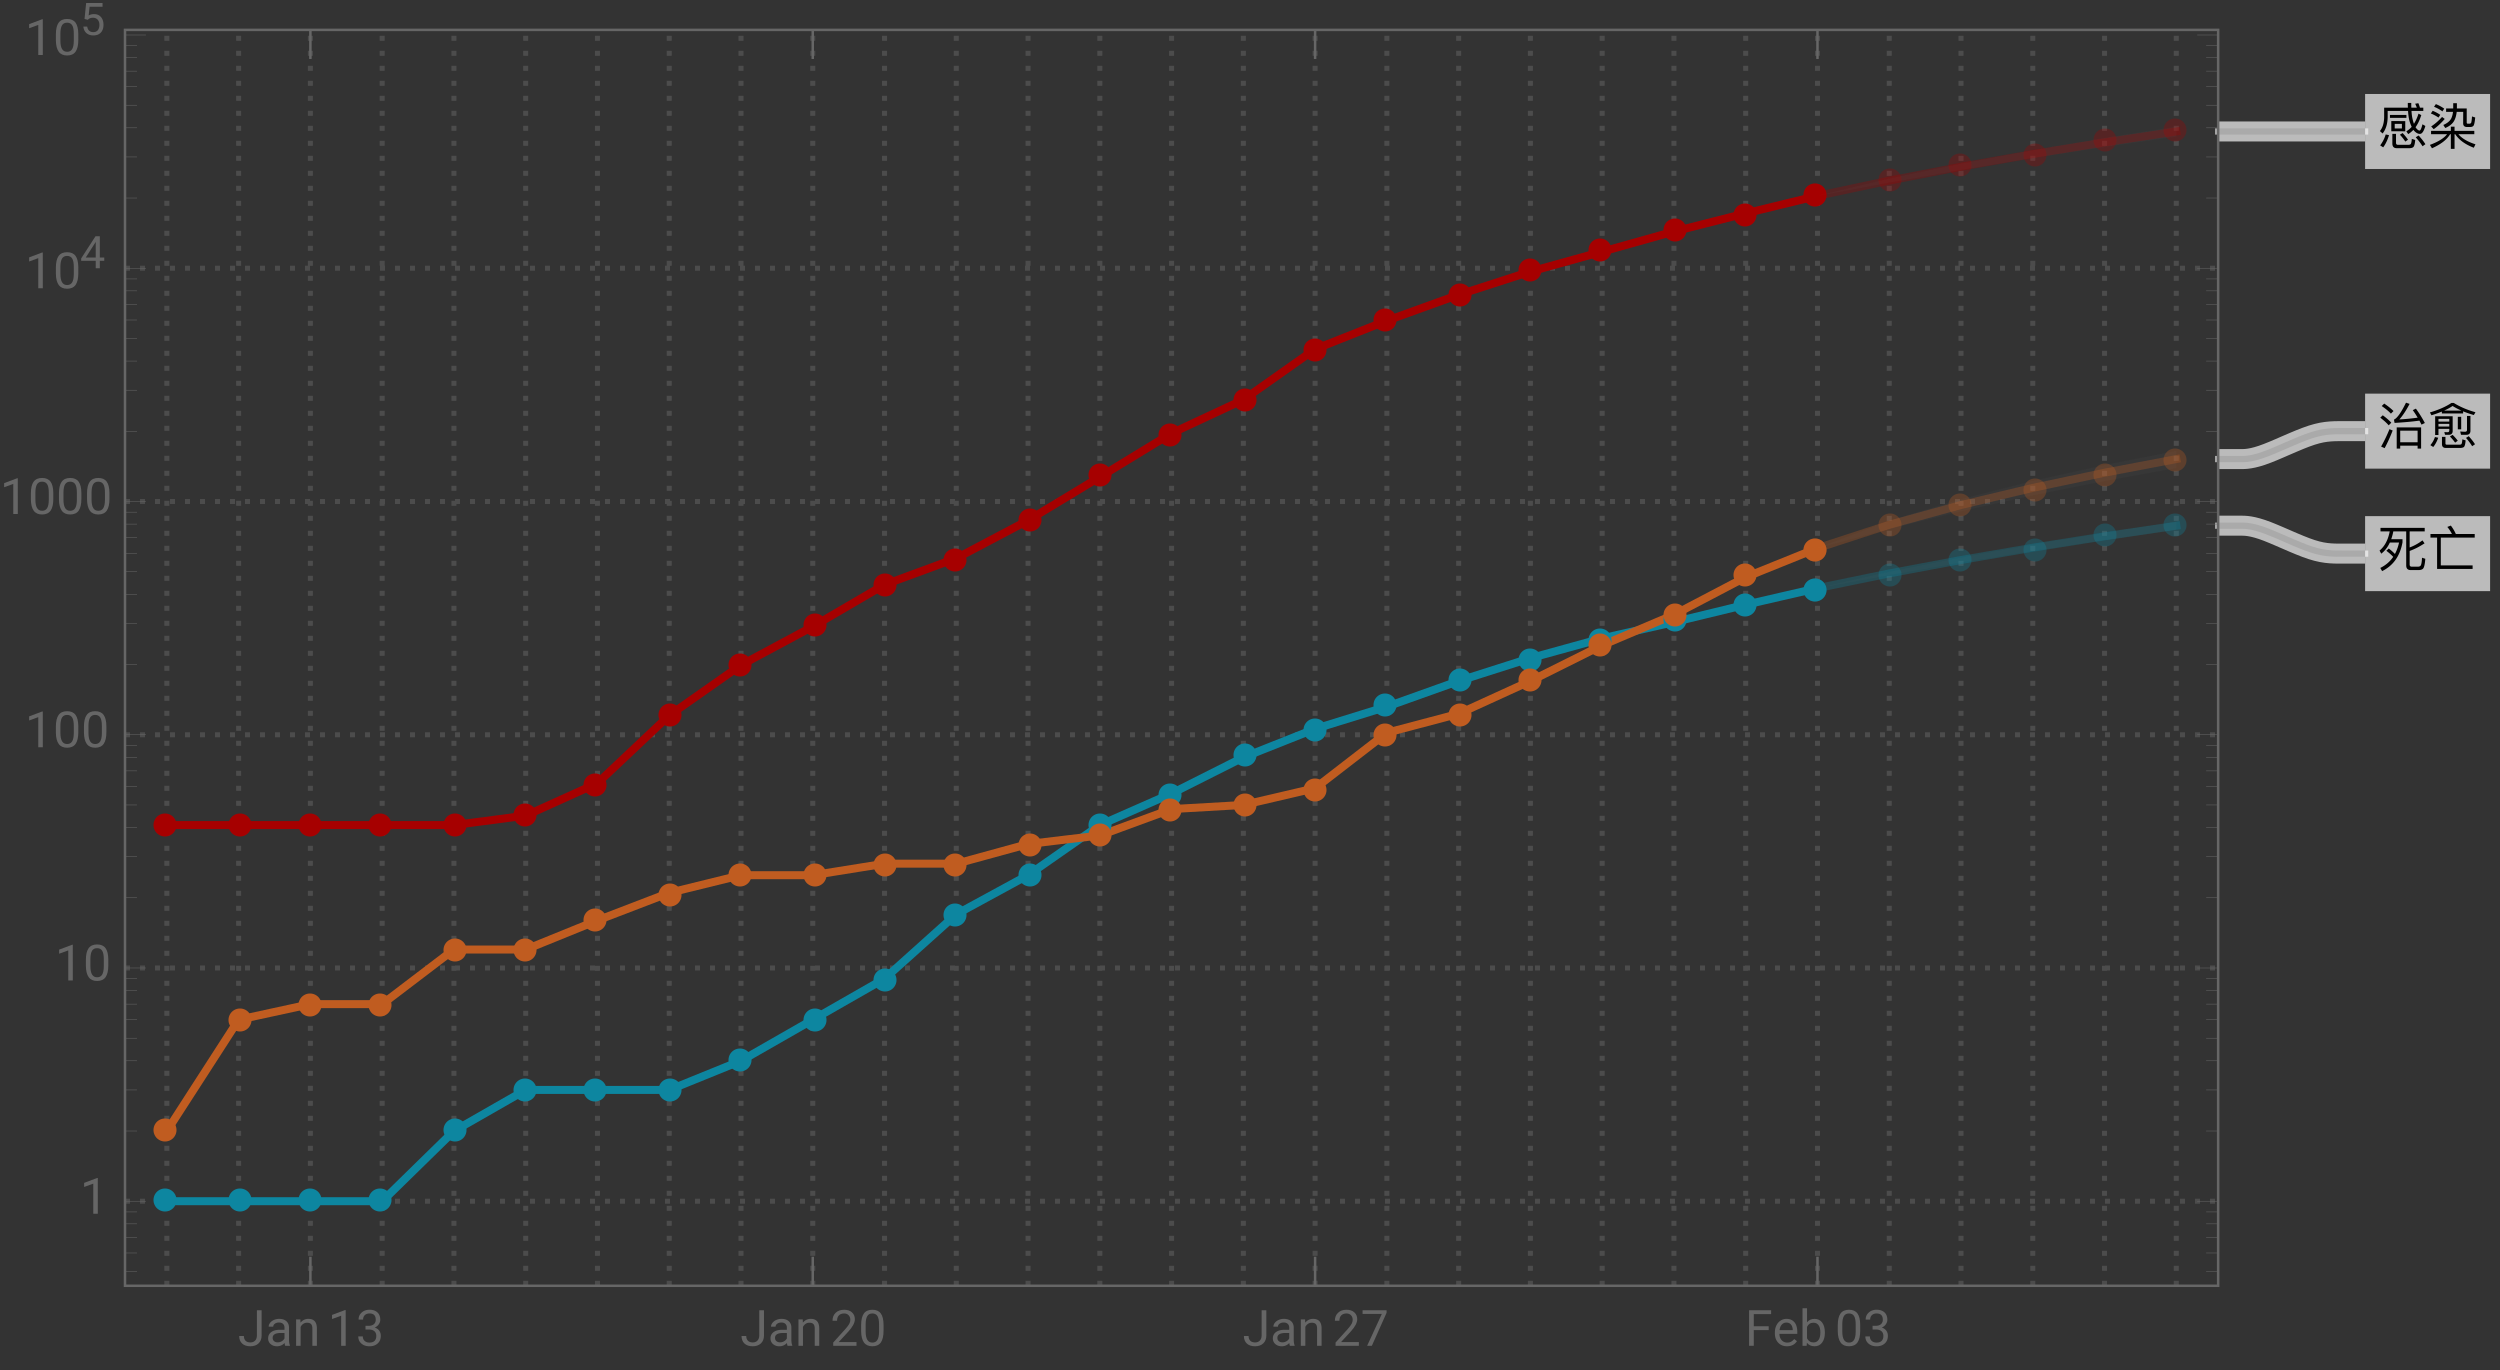 <svg xmlns="http://www.w3.org/2000/svg" xmlns:xlink="http://www.w3.org/1999/xlink" width="500pt" height="274pt" viewBox="0 0 500 274"><rect x="0" y="0" width="500" height="274" fill="#333333" stroke="none"/><defs><symbol overflow="visible" id="a"><path d="M2.469-5.809v.59h3.293v-.59zm.27 1.23v2.04H5.53v-2.04zm2.12 1.477H3.422v-.918h1.437zM9.141-7.27h-.672a7.745 7.745 0 00-.32-.89l-.637.11c.117.241.226.5.328.78H6.75c-.02-.3-.02-.609-.02-.94h-.69c0 .32 0 .64.019.94h-4.75v1.97C1.28-4.14 1-3.239.46-2.59l.54.488c.64-.808.98-1.878 1.012-3.199v-1.308H6.09c.05.828.148 1.52.308 2.078.122.41.262.781.422 1.101-.32.36-.68.66-1.07.89l.371.56c.36-.22.707-.5 1.04-.848.038.058.1.129.16.2.37.398.75.608 1.148.608.422 0 .781-.53 1.082-1.582l-.582-.34c-.2.833-.39 1.25-.57 1.25-.22 0-.458-.18-.72-.527l-.09-.14c.462-.641.84-1.442 1.15-2.422l-.56-.29a8.622 8.622 0 01-.91 2.032 5.96 5.96 0 01-.25-.84c-.12-.45-.199-1.031-.238-1.73h2.36zM1.62-1.91A6.86 6.86 0 01.511.28l.61.39c.5-.69.879-1.5 1.16-2.44zM6.31.84c.37 0 .64-.07.82-.211.2-.18.332-.649.39-1.43l-.68-.23c-.038.582-.12.922-.218 1.043-.09.097-.242.148-.441.148H4.05c-.25 0-.37-.14-.37-.422V-2.02h-.73v1.91c0 .63.288.95.878.95zM8.2-1.7l-.578.36A13.69 13.69 0 018.988.45l.57-.41C9.25-.46 8.802-1.04 8.2-1.7zM5-2.19l-.54.332c.462.5.821.96 1.08 1.379l.538-.38C5.828-1.237 5.468-1.69 5-2.19zm0 0"/></symbol><symbol overflow="visible" id="b"><path d="M3.89-1.96C3.29-1.16 2.14-.45.46.18l.411.68c1.79-.801 3-1.739 3.629-2.82h.148V.98h.743v-2.94h.14C6.25-.84 7.481.07 9.238.75L9.57.059c-1.55-.489-2.69-1.16-3.422-2.02H9.34v-.66H5.39v-.848h-.742v.848H.691v.66zm1.231-6.2v1.058H3.7v.672h1.38c-.06.54-.188 1.008-.388 1.39-.3.509-.812.919-1.55 1.231l.39.61c.797-.332 1.38-.79 1.739-1.371.28-.48.468-1.102.55-1.86h1.301L7.11-4.14c0 .492.262.742.801.742h.59c.36 0 .602-.114.719-.32.12-.223.222-.743.3-1.583l-.64-.21c-.05.722-.11 1.14-.168 1.261a.381.381 0 01-.32.191h-.34c-.16 0-.23-.082-.23-.23v-2.813H5.858V-8.16zm-3.473.18l-.359.539a7.48 7.48 0 011.672.921l.36-.55a7.87 7.87 0 00-1.673-.91zm-.636 1.34l-.364.538a7.235 7.235 0 011.524.82l.36-.546a7.631 7.631 0 00-1.52-.813zM2.89-5.41c-.64.719-1.36 1.36-2.171 1.898l.5.551c.761-.539 1.5-1.23 2.203-2.05zm0 0"/></symbol><symbol overflow="visible" id="c"><path d="M2.23-3.52l-.48.45c.55.422 1.012.82 1.371 1.218C2.481-.91 1.621-.172.54.36L.9 1C3.13-.102 4.49-2.02 4.981-4.762v-.617H2.72c.172-.48.312-1.012.422-1.57H5.72V-.16c0 .629.293.95.89.95H8.2c.41 0 .711-.099.903-.302.207-.238.359-.886.437-1.957l-.66-.21c-.04.87-.129 1.39-.27 1.57-.109.14-.289.218-.53.218H6.83c-.278 0-.419-.14-.419-.418v-2.73c.95-.34 1.942-.84 2.98-1.52l-.421-.59A10.19 10.19 0 016.41-3.73v-3.22h3.012v-.698H.578v.699h1.844C2.102-5.25 1.43-3.97.39-3.11l.34.62c.71-.542 1.28-1.28 1.718-2.222h1.84c-.18.84-.46 1.602-.82 2.281-.348-.36-.758-.73-1.239-1.09zm0 0"/></symbol><symbol overflow="visible" id="d"><path d="M.57-6.422v.723h1.328V.559H9v-.707H2.64V-5.7h6.782v-.723H5.648a8.407 8.407 0 00-1-1.687l-.707.27c.368.44.68.917.93 1.417zm0 0"/></symbol><symbol overflow="visible" id="e"><path d="M1.32-8.012l-.5.492c.782.54 1.4 1.04 1.84 1.52l.52-.52c-.5-.5-1.121-.992-1.86-1.492zm-.289 2.34l-.5.48C1.25-4.647 1.81-4.14 2.22-3.66l.52-.531c-.458-.489-1.028-.98-1.708-1.48zm1.34 2.781A29.022 29.022 0 01.7.59l.71.31a30.79 30.79 0 001.602-3.53zM8.7-3.25H3.82V.988h.7V.41H8v.578h.7zM4.52-.27v-2.32H8v2.32zM7.66-7l-.629.3c.34.462.66.962.98 1.5-1.152.169-2.37.29-3.66.36.688-.781 1.368-1.808 2.047-3.11l-.718-.24C4.719-6.23 3.922-5.1 3.27-4.8l.12.653c1.82-.102 3.481-.25 4.97-.454.14.25.28.524.421.801l.668-.328A23.587 23.587 0 007.66-7zm0 0"/></symbol><symbol overflow="visible" id="f"><path d="M2.172-3.95H4.34v.528H2.172zm2.168-.46H2.172v-.54H4.34zM2.172-2.96H4.34v.288c0 .262-.121.39-.34.39l-.66-.027.148.547h.703c.54 0 .82-.258.82-.758v-2.949h-3.5v3.739h.66zm-.703 1.64C1.269-.72.969-.18.55.3l.578.372c.422-.524.75-1.14.992-1.852zM6.53.86c.328 0 .57-.07.73-.188.169-.16.29-.602.348-1.32L6.95-.86c-.039.52-.097.84-.187.949-.082.082-.203.12-.364.12H3.852C3.66.21 3.57.122 3.57-.05v-1.31h-.699V.09c0 .512.258.77.777.77zm1.207-2.622c.551 0 .832-.277.832-.816V-5.54H7.88v2.789c0 .238-.129.371-.379.371-.309 0-.64-.02-.98-.05l.16.667zM5-1.762l-.531.332c.43.442.77.852 1.031 1.23l.531-.378C5.79-.922 5.45-1.308 5-1.762zm3.23.274l-.55.34c.52.609.93 1.16 1.23 1.66l.57-.39c-.289-.462-.71-1-1.25-1.61zM6.04-5.371v2.512h.679v-2.512zm-3.188-1.04v.38h4.25v-.43c.66.27 1.367.52 2.148.742l.32-.562c-1.64-.457-3.082-1.078-4.34-1.86h-.46C3.629-7.379 2.19-6.75.46-6.238l.31.566c.75-.226 1.44-.476 2.082-.738zm3.91-.198H3.309A11.7 11.7 0 005-7.531c.52.332 1.11.64 1.762.922zm0 0"/></symbol><symbol overflow="visible" id="g"><path d="M3.805-7.11h.941v5.036c0 .68-.203 1.21-.613 1.597-.406.383-.953.575-1.633.575-.707 0-1.258-.18-1.648-.543-.395-.36-.594-.867-.594-1.516h.937c0 .406.114.723.336.95.223.23.547.343.969.343.387 0 .7-.121.941-.367.239-.246.36-.586.364-1.028zm0 0"/></symbol><symbol overflow="visible" id="h"><path d="M3.945 0c-.05-.105-.093-.29-.125-.555-.422.434-.922.653-1.507.653-.52 0-.946-.149-1.282-.442a1.438 1.438 0 01-.5-1.12c0-.552.211-.977.63-1.282.417-.305 1.007-.457 1.765-.457h.879v-.414c0-.317-.094-.567-.285-.754-.188-.188-.465-.281-.833-.281-.324 0-.593.082-.812.242-.219.164-.328.36-.328.59H.64c0-.262.093-.516.28-.762.188-.246.442-.441.763-.582.32-.145.671-.219 1.054-.219.61 0 1.086.153 1.434.457.344.305.523.727.535 1.258v2.434c0 .484.063.87.184 1.156V0zm-1.5-.688c.285 0 .555-.074.805-.218a1.35 1.35 0 00.555-.574v-1.083h-.711c-1.106 0-1.656.325-1.656.97 0 .284.093.507.28.663.188.16.43.243.727.243zm0 0"/></symbol><symbol overflow="visible" id="i"><path d="M1.54-5.281l.026.664a1.93 1.93 0 011.582-.766c1.118 0 1.68.633 1.692 1.89V0h-.902v-3.496c-.004-.379-.094-.664-.262-.844-.172-.183-.438-.273-.801-.273-.293 0-.55.078-.77.234a1.59 1.59 0 00-.52.613V0h-.9v-5.281zm0 0"/></symbol><symbol overflow="visible" id="j"><path d="M3.559 0h-.907v-6.02l-1.824.668v-.82l2.59-.973h.14zm0 0"/></symbol><symbol overflow="visible" id="k"><path d="M1.906-3.992h.676c.426-.008.762-.121 1.008-.34.242-.219.363-.512.363-.883 0-.832-.414-1.25-1.242-1.25-.39 0-.703.113-.938.336-.23.223-.347.516-.347.887H.523c0-.563.204-1.031.618-1.406.41-.372.933-.559 1.57-.559.672 0 1.195.176 1.578.531.379.356.57.848.57 1.48 0 .31-.101.61-.3.9a1.81 1.81 0 01-.817.648c.39.125.692.328.903.617.214.285.32.636.32 1.047 0 .64-.207 1.144-.625 1.52-.418.374-.957.562-1.625.562s-1.211-.18-1.63-.543c-.417-.36-.624-.836-.624-1.43h.906c0 .375.121.672.367.898.243.227.57.336.98.336.438 0 .77-.113 1-.34.231-.23.349-.554.349-.98 0-.414-.125-.734-.383-.953-.254-.223-.618-.336-1.098-.344h-.676zm0 0"/></symbol><symbol overflow="visible" id="l"><path d="M5.25 0H.59v-.648l2.46-2.735c.364-.414.618-.75.755-1.008.14-.257.21-.527.21-.804 0-.371-.113-.676-.34-.914-.222-.239-.523-.356-.898-.356-.449 0-.797.13-1.047.383-.25.254-.37.613-.37 1.066H.452c0-.652.211-1.183.633-1.586.422-.402.984-.605 1.691-.605.66 0 1.184.172 1.567.52.386.347.578.808.578 1.382 0 .703-.445 1.535-1.336 2.5L1.68-.738h3.57zm0 0"/></symbol><symbol overflow="visible" id="m"><path d="M5.047-3.031c0 1.058-.18 1.844-.54 2.36-.362.51-.925.769-1.694.769-.758 0-1.32-.25-1.684-.754C.766-1.16.574-1.91.562-2.91v-1.207c0-1.043.18-1.82.54-2.328.363-.508.93-.762 1.703-.762.765 0 1.328.246 1.687.734.36.489.547 1.246.555 2.27zm-.902-1.235c0-.765-.106-1.324-.32-1.675-.216-.348-.555-.524-1.02-.524-.465 0-.801.176-1.012.524-.211.347-.32.882-.328 1.605v1.445c0 .77.113 1.336.336 1.704.222.367.558.546 1.012.546.445 0 .777-.171.992-.515.218-.344.332-.89.34-1.633zm0 0"/></symbol><symbol overflow="visible" id="n"><path d="M5.18-6.602L2.234 0H1.29l2.934-6.367H.375v-.742H5.18zm0 0"/></symbol><symbol overflow="visible" id="o"><path d="M4.746-3.14H1.762V0H.824v-7.11H5.23v.774H1.762v2.43h2.984zm0 0"/></symbol><symbol overflow="visible" id="p"><path d="M2.875.098c-.715 0-1.297-.235-1.746-.707-.45-.47-.676-1.098-.676-1.887v-.164c0-.524.102-.992.3-1.406.2-.41.481-.735.84-.965.36-.235.75-.352 1.173-.352.687 0 1.218.227 1.601.68.38.453.57 1.101.57 1.945v.375H1.36c.012.52.164.942.454 1.262.292.32.664.48 1.113.48.316 0 .59-.062.808-.195.223-.129.414-.3.582-.516l.551.43c-.441.68-1.105 1.02-1.992 1.02zm-.11-4.739a1.21 1.21 0 00-.921.399c-.246.265-.399.64-.457 1.117H4.03v-.07c-.023-.457-.148-.813-.367-1.067-.223-.25-.523-.379-.898-.379zm0 0"/></symbol><symbol overflow="visible" id="q"><path d="M5.156-2.582c0 .809-.187 1.453-.554 1.945-.372.489-.872.735-1.497.735-.667 0-1.183-.235-1.546-.707L1.516 0H.684v-7.5h.902v2.797c.367-.453.867-.68 1.508-.68.64 0 1.148.246 1.511.73.368.485.551 1.15.551 1.993zm-.902-.106c0-.613-.121-1.09-.356-1.421-.238-.336-.582-.504-1.027-.504-.598 0-1.023.277-1.285.828V-1.5c.277.555.71.832 1.297.832.43 0 .77-.168 1.008-.504.242-.336.363-.84.363-1.516zm0 0"/></symbol><symbol overflow="visible" id="r"><path d="M3.965-2.148h.887v.664h-.887V0h-.817v-1.484H.234v-.48l2.864-4.434h.867zm-2.809 0h1.992v-3.137l-.097.176zm0 0"/></symbol><symbol overflow="visible" id="s"><path d="M.906-3.207l.324-3.191h3.278v.75H1.922l-.195 1.746a2.081 2.081 0 011.07-.278c.582 0 1.043.192 1.387.578.343.387.515.907.515 1.563 0 .66-.18 1.18-.535 1.559-.355.378-.851.566-1.492.566-.567 0-1.027-.156-1.383-.469-.36-.312-.562-.746-.613-1.3h.77c.05.367.179.644.39.828.21.187.492.28.836.28.379 0 .676-.128.89-.386.215-.258.32-.617.32-1.07 0-.426-.112-.77-.347-1.031-.234-.258-.543-.387-.93-.387-.355 0-.632.078-.835.23l-.215.18zm0 0"/></symbol></defs><path d="M33.371 257.156V5.976m14.356 251.18V5.976m14.351 251.18V5.976m14.356 251.18V5.976m14.351 251.18V5.976m14.352 251.18V5.976m14.355 251.18V5.976m14.352 251.18V5.976m14.356 251.18V5.976m14.35 251.18V5.976m14.352 251.18V5.976m14.356 251.18V5.976m14.352 251.18V5.976m14.355 251.18V5.976m14.351 251.18V5.976m14.352 251.18V5.976m14.355 251.18V5.976m14.352 251.18V5.976m14.355 251.18V5.976m14.352 251.18V5.976m14.352 251.18V5.976m14.356 251.18V5.976m14.35 251.18V5.976m14.356 251.18V5.976m14.352 251.18V5.976m14.352 251.18V5.976m14.355 251.18V5.976m14.351 251.18V5.976m14.352 251.18V5.976M25 240.246h418.633M25 193.598h418.633M25 146.95h418.633M25 100.3h418.633M25 53.648h418.633" fill="none" stroke="#666" stroke-opacity=".5" stroke-dasharray="1,2" stroke-miterlimit="3.25"/><path d="M363.496 39.168l14.352-3.05 14.351-2.774 14.356-2.535 14.351-2.336 14.352-2.176" fill="none" stroke-width="1.6" stroke-linecap="square" stroke="#a60000" stroke-opacity=".3" stroke-miterlimit="3.25"/><path d="M363.496 117.633l14.352-2.95L392.199 112l14.356-2.46 14.351-2.278 14.352-2.121" fill="none" stroke-width="1.6" stroke-linecap="square" stroke="#0d86a0" stroke-opacity=".3" stroke-miterlimit="3.25"/><path d="M363.496 109.629l14.352-4.68 14.351-3.945 14.356-3.426 14.351-3.035 14.352-2.73" fill="none" stroke-width="1.6" stroke-linecap="square" stroke="#c05c20" stroke-opacity=".3" stroke-miterlimit="3.25"/><path d="M33.371 165.012h57.414l14.352-1.887 14.355-6.492 14.352-13.547 14.355-10.078 14.352-7.7 14.351-8.374 14.356-5.282 14.351-7.578 14.356-8.68 14.351-8.75 14.352-6.699 14.355-10.129 14.352-5.687 14.355-5.18 14.352-4.64 14.352-3.98 14.355-4.028 14.352-3.64 14.355-3.493" fill="none" stroke-width="1.6" stroke-linecap="square" stroke="#a60000" stroke-miterlimit="3.25"/><path d="M33.371 240.246h43.063l14.351-14.043 14.352-8.215h28.707l14.355-5.828 14.352-8.215 14.351-8.21 14.356-12.887 14.351-7.813 14.356-10.023 14.351-6.317 14.352-7.226 14.355-5.7 14.352-4.445 14.355-5.125 14.352-4.57 14.352-3.961 14.355-3.246 14.352-3.48 14.355-3.31" fill="none" stroke-width="1.6" stroke-linecap="square" stroke="#0d86a0" stroke-miterlimit="3.25"/><path d="M33.371 226.203l14.356-22.258 14.351-3.12h14.356l14.351-10.923h14.352l14.355-5.828 14.352-5.508 14.355-3.53h14.352l14.351-2.298h14.356l14.351-3.933 14.356-1.715 14.351-5.274 14.352-.824 14.355-3.355 14.352-11.09 14.355-3.793 14.352-6.555 14.352-7.156 14.355-6.098 14.352-7.523 14.355-5.793" fill="none" stroke-width="1.6" stroke-linecap="square" stroke="#c05c20" stroke-miterlimit="3.25"/><path d="M365.3 39c0-.61-.241-1.195-.671-1.629A2.316 2.316 0 00363 36.7c-.61 0-1.195.242-1.629.672A2.316 2.316 0 00360.7 39c0 .61.242 1.195.672 1.629.434.43 1.02.672 1.629.672.61 0 1.195-.242 1.629-.672.43-.434.672-1.02.672-1.629zm15-3c0-.61-.241-1.195-.671-1.629A2.316 2.316 0 00378 33.7c-.61 0-1.195.242-1.629.672A2.316 2.316 0 00375.7 36c0 .61.242 1.195.672 1.629.434.43 1.02.672 1.629.672.61 0 1.195-.242 1.629-.672.43-.434.672-1.02.672-1.629zm14-3c0-.61-.241-1.195-.671-1.629A2.316 2.316 0 00392 30.7c-.61 0-1.195.242-1.629.672A2.316 2.316 0 00389.7 33c0 .61.242 1.195.672 1.629.434.43 1.02.672 1.629.672.61 0 1.195-.242 1.629-.672.43-.434.672-1.02.672-1.629zm15-2c0-.61-.241-1.195-.671-1.629A2.316 2.316 0 00407 28.7c-.61 0-1.195.242-1.629.672A2.316 2.316 0 00404.7 31c0 .61.242 1.195.672 1.629.434.43 1.02.672 1.629.672.61 0 1.195-.242 1.629-.672.43-.434.672-1.02.672-1.629zm14-3c0-.61-.241-1.195-.671-1.629A2.316 2.316 0 00421 25.7c-.61 0-1.195.242-1.629.672A2.316 2.316 0 00418.7 28c0 .61.242 1.195.672 1.629.434.43 1.02.672 1.629.672.61 0 1.195-.242 1.629-.672.43-.434.672-1.02.672-1.629zm14-2c0-.61-.241-1.195-.671-1.629A2.316 2.316 0 00435 23.7c-.61 0-1.195.242-1.629.672A2.316 2.316 0 00432.7 26c0 .61.242 1.195.672 1.629.434.43 1.02.672 1.629.672.61 0 1.195-.242 1.629-.672.43-.434.672-1.02.672-1.629zm0 0" fill-rule="evenodd" fill="#a60000" fill-opacity=".3"/><path d="M365.3 118c0-.61-.241-1.195-.671-1.629A2.316 2.316 0 00363 115.7c-.61 0-1.195.242-1.629.672A2.316 2.316 0 00360.7 118c0 .61.242 1.195.672 1.629.434.43 1.02.672 1.629.672.61 0 1.195-.242 1.629-.672.43-.434.672-1.02.672-1.629zm15-3c0-.61-.241-1.195-.671-1.629A2.316 2.316 0 00378 112.7c-.61 0-1.195.242-1.629.672A2.316 2.316 0 00375.7 115c0 .61.242 1.195.672 1.629.434.43 1.02.672 1.629.672.61 0 1.195-.242 1.629-.672.43-.434.672-1.02.672-1.629zm14-3c0-.61-.241-1.195-.671-1.629A2.316 2.316 0 00392 109.7c-.61 0-1.195.242-1.629.672A2.316 2.316 0 00389.7 112c0 .61.242 1.195.672 1.629.434.43 1.02.672 1.629.672.61 0 1.195-.242 1.629-.672.43-.434.672-1.02.672-1.629zm15-2c0-.61-.241-1.195-.671-1.629A2.316 2.316 0 00407 107.7c-.61 0-1.195.242-1.629.672A2.316 2.316 0 00404.7 110c0 .61.242 1.195.672 1.629.434.43 1.02.672 1.629.672.61 0 1.195-.242 1.629-.672.43-.434.672-1.02.672-1.629zm14-3c0-.61-.241-1.195-.671-1.629A2.316 2.316 0 00421 104.7c-.61 0-1.195.242-1.629.672A2.316 2.316 0 00418.7 107c0 .61.242 1.195.672 1.629.434.43 1.02.672 1.629.672.61 0 1.195-.242 1.629-.672.43-.434.672-1.02.672-1.629zm14-2c0-.61-.241-1.195-.671-1.629A2.316 2.316 0 00435 102.7c-.61 0-1.195.242-1.629.672A2.316 2.316 0 00432.7 105c0 .61.242 1.195.672 1.629.434.43 1.02.672 1.629.672.61 0 1.195-.242 1.629-.672.43-.434.672-1.02.672-1.629zm0 0" fill-rule="evenodd" fill="#0d86a0" fill-opacity=".3"/><path d="M365.3 110c0-.61-.241-1.195-.671-1.629A2.316 2.316 0 00363 107.7c-.61 0-1.195.242-1.629.672A2.316 2.316 0 00360.7 110c0 .61.242 1.195.672 1.629.434.43 1.02.672 1.629.672.61 0 1.195-.242 1.629-.672.43-.434.672-1.02.672-1.629zm15-5c0-.61-.241-1.195-.671-1.629A2.316 2.316 0 00378 102.7c-.61 0-1.195.242-1.629.672A2.316 2.316 0 00375.7 105c0 .61.242 1.195.672 1.629.434.43 1.02.672 1.629.672.61 0 1.195-.242 1.629-.672.43-.434.672-1.02.672-1.629zm14-4c0-.61-.241-1.195-.671-1.629A2.316 2.316 0 00392 98.7c-.61 0-1.195.242-1.629.672A2.316 2.316 0 00389.7 101c0 .61.242 1.195.672 1.629.434.43 1.02.672 1.629.672.61 0 1.195-.242 1.629-.672.43-.434.672-1.02.672-1.629zm15-3c0-.61-.241-1.195-.671-1.629A2.316 2.316 0 00407 95.7c-.61 0-1.195.242-1.629.672A2.316 2.316 0 00404.7 98c0 .61.242 1.195.672 1.629.434.43 1.02.672 1.629.672.61 0 1.195-.242 1.629-.672.43-.434.672-1.02.672-1.629zm14-3c0-.61-.241-1.195-.671-1.629A2.316 2.316 0 00421 92.7c-.61 0-1.195.242-1.629.672A2.316 2.316 0 00418.7 95c0 .61.242 1.195.672 1.629.434.43 1.02.672 1.629.672.61 0 1.195-.242 1.629-.672.43-.434.672-1.02.672-1.629zm14-3c0-.61-.241-1.195-.671-1.629A2.316 2.316 0 00435 89.7c-.61 0-1.195.242-1.629.672A2.316 2.316 0 00432.7 92c0 .61.242 1.195.672 1.629.434.43 1.02.672 1.629.672.61 0 1.195-.242 1.629-.672.43-.434.672-1.02.672-1.629zm0 0" fill-rule="evenodd" fill="#c05c20" fill-opacity=".3"/><path d="M35.3 165c0-.61-.241-1.195-.671-1.629A2.316 2.316 0 0033 162.7c-.61 0-1.195.242-1.629.672A2.316 2.316 0 0030.7 165c0 .61.242 1.195.672 1.629.434.43 1.02.672 1.629.672.61 0 1.195-.242 1.629-.672.43-.434.672-1.02.672-1.629zm15 0c0-.61-.241-1.195-.671-1.629A2.316 2.316 0 0048 162.7c-.61 0-1.195.242-1.629.672A2.316 2.316 0 0045.7 165c0 .61.242 1.195.672 1.629.434.43 1.02.672 1.629.672.61 0 1.195-.242 1.629-.672.43-.434.672-1.02.672-1.629zm14 0c0-.61-.241-1.195-.671-1.629A2.316 2.316 0 0062 162.7c-.61 0-1.195.242-1.629.672A2.316 2.316 0 0059.7 165c0 .61.242 1.195.672 1.629.434.43 1.02.672 1.629.672.61 0 1.195-.242 1.629-.672.43-.434.672-1.02.672-1.629zm14 0c0-.61-.241-1.195-.671-1.629A2.316 2.316 0 0076 162.7c-.61 0-1.195.242-1.629.672A2.316 2.316 0 0073.7 165c0 .61.242 1.195.672 1.629.434.43 1.02.672 1.629.672.61 0 1.195-.242 1.629-.672.43-.434.672-1.02.672-1.629zm15 0c0-.61-.241-1.195-.671-1.629A2.316 2.316 0 0091 162.7c-.61 0-1.195.242-1.629.672A2.316 2.316 0 0088.7 165c0 .61.242 1.195.672 1.629.434.43 1.02.672 1.629.672.61 0 1.195-.242 1.629-.672.43-.434.672-1.02.672-1.629zm14-2c0-.61-.241-1.195-.671-1.629A2.316 2.316 0 00105 160.7c-.61 0-1.195.242-1.629.672A2.316 2.316 0 00102.7 163c0 .61.242 1.195.672 1.629.434.43 1.02.672 1.629.672.61 0 1.195-.242 1.629-.672.43-.434.672-1.02.672-1.629zm14-6c0-.61-.241-1.195-.671-1.629A2.316 2.316 0 00119 154.7c-.61 0-1.195.242-1.629.672A2.316 2.316 0 00116.7 157c0 .61.242 1.195.672 1.629.434.43 1.02.672 1.629.672.61 0 1.195-.242 1.629-.672.43-.434.672-1.02.672-1.629zm15-14c0-.61-.241-1.195-.671-1.629A2.316 2.316 0 00134 140.7c-.61 0-1.195.242-1.629.672A2.316 2.316 0 00131.7 143c0 .61.242 1.195.672 1.629.434.43 1.02.672 1.629.672.61 0 1.195-.242 1.629-.672.43-.434.672-1.02.672-1.629zm14-10c0-.61-.241-1.195-.671-1.629A2.316 2.316 0 00148 130.7c-.61 0-1.195.242-1.629.672A2.316 2.316 0 00145.7 133c0 .61.242 1.195.672 1.629.434.43 1.02.672 1.629.672.61 0 1.195-.242 1.629-.672.43-.434.672-1.02.672-1.629zm15-8c0-.61-.241-1.195-.671-1.629A2.316 2.316 0 00163 122.7c-.61 0-1.195.242-1.629.672A2.316 2.316 0 00160.7 125c0 .61.242 1.195.672 1.629.434.43 1.02.672 1.629.672.61 0 1.195-.242 1.629-.672.43-.434.672-1.02.672-1.629zm14-8c0-.61-.241-1.195-.671-1.629A2.316 2.316 0 00177 114.7c-.61 0-1.195.242-1.629.672A2.316 2.316 0 00174.7 117c0 .61.242 1.195.672 1.629.434.43 1.02.672 1.629.672.61 0 1.195-.242 1.629-.672.43-.434.672-1.02.672-1.629zm14-5c0-.61-.241-1.195-.671-1.629A2.316 2.316 0 00191 109.7c-.61 0-1.195.242-1.629.672A2.316 2.316 0 00188.7 112c0 .61.242 1.195.672 1.629.434.43 1.02.672 1.629.672.61 0 1.195-.242 1.629-.672.43-.434.672-1.02.672-1.629zm15-8c0-.61-.241-1.195-.671-1.629A2.316 2.316 0 00206 101.7c-.61 0-1.195.242-1.629.672A2.316 2.316 0 00203.7 104c0 .61.242 1.195.672 1.629.434.43 1.02.672 1.629.672.61 0 1.195-.242 1.629-.672.43-.434.672-1.02.672-1.629zm14-9c0-.61-.241-1.195-.671-1.629A2.316 2.316 0 00220 92.7c-.61 0-1.195.242-1.629.672A2.316 2.316 0 00217.7 95c0 .61.242 1.195.672 1.629.434.43 1.02.672 1.629.672.61 0 1.195-.242 1.629-.672.43-.434.672-1.02.672-1.629zm14-8c0-.61-.241-1.195-.671-1.629A2.316 2.316 0 00234 84.7c-.61 0-1.195.242-1.629.672A2.316 2.316 0 00231.7 87c0 .61.242 1.195.672 1.629.434.43 1.02.672 1.629.672.61 0 1.195-.242 1.629-.672.43-.434.672-1.02.672-1.629zm15-7c0-.61-.241-1.195-.671-1.629A2.316 2.316 0 00249 77.7c-.61 0-1.195.242-1.629.672A2.316 2.316 0 00246.7 80c0 .61.242 1.195.672 1.629.434.43 1.02.672 1.629.672.61 0 1.195-.242 1.629-.672.43-.434.672-1.02.672-1.629zm14-10c0-.61-.241-1.195-.671-1.629A2.316 2.316 0 00263 67.7c-.61 0-1.195.242-1.629.672A2.316 2.316 0 00260.7 70c0 .61.242 1.195.672 1.629.434.43 1.02.672 1.629.672.61 0 1.195-.242 1.629-.672.43-.434.672-1.02.672-1.629zm14-6c0-.61-.241-1.195-.671-1.629A2.316 2.316 0 00277 61.7c-.61 0-1.195.242-1.629.672A2.316 2.316 0 00274.7 64c0 .61.242 1.195.672 1.629.434.43 1.02.672 1.629.672.61 0 1.195-.242 1.629-.672.43-.434.672-1.02.672-1.629zm15-5c0-.61-.241-1.195-.671-1.629A2.316 2.316 0 00292 56.7c-.61 0-1.195.242-1.629.672A2.316 2.316 0 00289.7 59c0 .61.242 1.195.672 1.629.434.43 1.02.672 1.629.672.61 0 1.195-.242 1.629-.672.43-.434.672-1.02.672-1.629zm14-5c0-.61-.241-1.195-.671-1.629A2.316 2.316 0 00306 51.7c-.61 0-1.195.242-1.629.672A2.316 2.316 0 00303.7 54c0 .61.242 1.195.672 1.629.434.43 1.02.672 1.629.672.61 0 1.195-.242 1.629-.672.43-.434.672-1.02.672-1.629zm14-4c0-.61-.241-1.195-.671-1.629A2.316 2.316 0 00320 47.7c-.61 0-1.195.242-1.629.672A2.316 2.316 0 00317.7 50c0 .61.242 1.195.672 1.629.434.43 1.02.672 1.629.672.61 0 1.195-.242 1.629-.672.43-.434.672-1.02.672-1.629zm15-4c0-.61-.241-1.195-.671-1.629A2.316 2.316 0 00335 43.7c-.61 0-1.195.242-1.629.672A2.316 2.316 0 00332.7 46c0 .61.242 1.195.672 1.629.434.43 1.02.672 1.629.672.61 0 1.195-.242 1.629-.672.43-.434.672-1.02.672-1.629zm14-3c0-.61-.241-1.195-.671-1.629A2.316 2.316 0 00349 40.7c-.61 0-1.195.242-1.629.672A2.316 2.316 0 00346.7 43c0 .61.242 1.195.672 1.629.434.43 1.02.672 1.629.672.61 0 1.195-.242 1.629-.672.43-.434.672-1.02.672-1.629zm14-4c0-.61-.241-1.195-.671-1.629A2.316 2.316 0 00363 36.7c-.61 0-1.195.242-1.629.672A2.316 2.316 0 00360.7 39c0 .61.242 1.195.672 1.629.434.43 1.02.672 1.629.672.61 0 1.195-.242 1.629-.672.43-.434.672-1.02.672-1.629zm0 0" fill-rule="evenodd" fill="#a60000"/><path d="M35.3 240c0-.61-.241-1.195-.671-1.629A2.316 2.316 0 0033 237.7c-.61 0-1.195.242-1.629.672A2.316 2.316 0 0030.7 240c0 .61.242 1.195.672 1.629.434.43 1.02.672 1.629.672.61 0 1.195-.242 1.629-.672.43-.434.672-1.02.672-1.629zm15 0c0-.61-.241-1.195-.671-1.629A2.316 2.316 0 0048 237.7c-.61 0-1.195.242-1.629.672A2.316 2.316 0 0045.7 240c0 .61.242 1.195.672 1.629.434.43 1.02.672 1.629.672.61 0 1.195-.242 1.629-.672.43-.434.672-1.02.672-1.629zm14 0c0-.61-.241-1.195-.671-1.629A2.316 2.316 0 0062 237.7c-.61 0-1.195.242-1.629.672A2.316 2.316 0 0059.7 240c0 .61.242 1.195.672 1.629.434.43 1.02.672 1.629.672.61 0 1.195-.242 1.629-.672.43-.434.672-1.02.672-1.629zm14 0c0-.61-.241-1.195-.671-1.629A2.316 2.316 0 0076 237.7c-.61 0-1.195.242-1.629.672A2.316 2.316 0 0073.7 240c0 .61.242 1.195.672 1.629.434.43 1.02.672 1.629.672.61 0 1.195-.242 1.629-.672.43-.434.672-1.02.672-1.629zm15-14c0-.61-.241-1.195-.671-1.629A2.316 2.316 0 0091 223.7c-.61 0-1.195.242-1.629.672A2.316 2.316 0 0088.7 226c0 .61.242 1.195.672 1.629.434.43 1.02.672 1.629.672.61 0 1.195-.242 1.629-.672.43-.434.672-1.02.672-1.629zm14-8c0-.61-.241-1.195-.671-1.629A2.316 2.316 0 00105 215.7c-.61 0-1.195.242-1.629.672A2.316 2.316 0 00102.7 218c0 .61.242 1.195.672 1.629.434.43 1.02.672 1.629.672.61 0 1.195-.242 1.629-.672.43-.434.672-1.02.672-1.629zm14 0c0-.61-.241-1.195-.671-1.629A2.316 2.316 0 00119 215.7c-.61 0-1.195.242-1.629.672A2.316 2.316 0 00116.7 218c0 .61.242 1.195.672 1.629.434.43 1.02.672 1.629.672.61 0 1.195-.242 1.629-.672.43-.434.672-1.02.672-1.629zm15 0c0-.61-.241-1.195-.671-1.629A2.316 2.316 0 00134 215.7c-.61 0-1.195.242-1.629.672A2.316 2.316 0 00131.7 218c0 .61.242 1.195.672 1.629.434.43 1.02.672 1.629.672.61 0 1.195-.242 1.629-.672.43-.434.672-1.02.672-1.629zm14-6c0-.61-.241-1.195-.671-1.629A2.316 2.316 0 00148 209.7c-.61 0-1.195.242-1.629.672A2.316 2.316 0 00145.7 212c0 .61.242 1.195.672 1.629.434.43 1.02.672 1.629.672.61 0 1.195-.242 1.629-.672.43-.434.672-1.02.672-1.629zm15-8c0-.61-.241-1.195-.671-1.629A2.316 2.316 0 00163 201.7c-.61 0-1.195.242-1.629.672A2.316 2.316 0 00160.7 204c0 .61.242 1.195.672 1.629.434.43 1.02.672 1.629.672.61 0 1.195-.242 1.629-.672.43-.434.672-1.02.672-1.629zm14-8c0-.61-.241-1.195-.671-1.629A2.316 2.316 0 00177 193.7c-.61 0-1.195.242-1.629.672A2.316 2.316 0 00174.7 196c0 .61.242 1.195.672 1.629.434.43 1.02.672 1.629.672.61 0 1.195-.242 1.629-.672.43-.434.672-1.02.672-1.629zm14-13c0-.61-.241-1.195-.671-1.629A2.316 2.316 0 00191 180.7c-.61 0-1.195.242-1.629.672A2.316 2.316 0 00188.7 183c0 .61.242 1.195.672 1.629.434.43 1.02.672 1.629.672.61 0 1.195-.242 1.629-.672.43-.434.672-1.02.672-1.629zm15-8c0-.61-.241-1.195-.671-1.629A2.316 2.316 0 00206 172.7c-.61 0-1.195.242-1.629.672A2.316 2.316 0 00203.7 175c0 .61.242 1.195.672 1.629.434.43 1.02.672 1.629.672.61 0 1.195-.242 1.629-.672.43-.434.672-1.02.672-1.629zm14-10c0-.61-.241-1.195-.671-1.629A2.316 2.316 0 00220 162.7c-.61 0-1.195.242-1.629.672A2.316 2.316 0 00217.7 165c0 .61.242 1.195.672 1.629.434.43 1.02.672 1.629.672.61 0 1.195-.242 1.629-.672.43-.434.672-1.02.672-1.629zm14-6c0-.61-.241-1.195-.671-1.629A2.316 2.316 0 00234 156.7c-.61 0-1.195.242-1.629.672A2.316 2.316 0 00231.7 159c0 .61.242 1.195.672 1.629.434.43 1.02.672 1.629.672.61 0 1.195-.242 1.629-.672.43-.434.672-1.02.672-1.629zm15-8c0-.61-.241-1.195-.671-1.629A2.316 2.316 0 00249 148.7c-.61 0-1.195.242-1.629.672A2.316 2.316 0 00246.7 151c0 .61.242 1.195.672 1.629.434.43 1.02.672 1.629.672.61 0 1.195-.242 1.629-.672.43-.434.672-1.02.672-1.629zm14-5c0-.61-.241-1.195-.671-1.629A2.316 2.316 0 00263 143.7c-.61 0-1.195.242-1.629.672A2.316 2.316 0 00260.7 146c0 .61.242 1.195.672 1.629.434.43 1.02.672 1.629.672.61 0 1.195-.242 1.629-.672.43-.434.672-1.02.672-1.629zm14-5c0-.61-.241-1.195-.671-1.629A2.316 2.316 0 00277 138.7c-.61 0-1.195.242-1.629.672A2.316 2.316 0 00274.7 141c0 .61.242 1.195.672 1.629.434.43 1.02.672 1.629.672.61 0 1.195-.242 1.629-.672.43-.434.672-1.02.672-1.629zm15-5c0-.61-.241-1.195-.671-1.629A2.316 2.316 0 00292 133.7c-.61 0-1.195.242-1.629.672A2.316 2.316 0 00289.7 136c0 .61.242 1.195.672 1.629.434.43 1.02.672 1.629.672.61 0 1.195-.242 1.629-.672.43-.434.672-1.02.672-1.629zm14-4c0-.61-.241-1.195-.671-1.629A2.316 2.316 0 00306 129.7c-.61 0-1.195.242-1.629.672A2.316 2.316 0 00303.7 132c0 .61.242 1.195.672 1.629.434.43 1.02.672 1.629.672.61 0 1.195-.242 1.629-.672.43-.434.672-1.02.672-1.629zm14-4c0-.61-.241-1.195-.671-1.629A2.316 2.316 0 00320 125.7c-.61 0-1.195.242-1.629.672A2.316 2.316 0 00317.7 128c0 .61.242 1.195.672 1.629.434.43 1.02.672 1.629.672.61 0 1.195-.242 1.629-.672.43-.434.672-1.02.672-1.629zm15-4c0-.61-.241-1.195-.671-1.629A2.316 2.316 0 00335 121.7c-.61 0-1.195.242-1.629.672A2.316 2.316 0 00332.7 124c0 .61.242 1.195.672 1.629.434.43 1.02.672 1.629.672.61 0 1.195-.242 1.629-.672.43-.434.672-1.02.672-1.629zm14-3c0-.61-.241-1.195-.671-1.629A2.316 2.316 0 00349 118.7c-.61 0-1.195.242-1.629.672A2.316 2.316 0 00346.7 121c0 .61.242 1.195.672 1.629.434.43 1.02.672 1.629.672.61 0 1.195-.242 1.629-.672.43-.434.672-1.02.672-1.629zm14-3c0-.61-.241-1.195-.671-1.629A2.316 2.316 0 00363 115.7c-.61 0-1.195.242-1.629.672A2.316 2.316 0 00360.7 118c0 .61.242 1.195.672 1.629.434.43 1.02.672 1.629.672.61 0 1.195-.242 1.629-.672.43-.434.672-1.02.672-1.629zm0 0" fill-rule="evenodd" fill="#0d86a0"/><path d="M35.3 226c0-.61-.241-1.195-.671-1.629A2.316 2.316 0 0033 223.7c-.61 0-1.195.242-1.629.672A2.316 2.316 0 0030.7 226c0 .61.242 1.195.672 1.629.434.43 1.02.672 1.629.672.61 0 1.195-.242 1.629-.672.43-.434.672-1.02.672-1.629zm15-22c0-.61-.241-1.195-.671-1.629A2.316 2.316 0 0048 201.7c-.61 0-1.195.242-1.629.672A2.316 2.316 0 0045.7 204c0 .61.242 1.195.672 1.629.434.43 1.02.672 1.629.672.61 0 1.195-.242 1.629-.672.43-.434.672-1.02.672-1.629zm14-3c0-.61-.241-1.195-.671-1.629A2.316 2.316 0 0062 198.7c-.61 0-1.195.242-1.629.672A2.316 2.316 0 0059.7 201c0 .61.242 1.195.672 1.629.434.43 1.02.672 1.629.672.61 0 1.195-.242 1.629-.672.43-.434.672-1.02.672-1.629zm14 0c0-.61-.241-1.195-.671-1.629A2.316 2.316 0 0076 198.7c-.61 0-1.195.242-1.629.672A2.316 2.316 0 0073.7 201c0 .61.242 1.195.672 1.629.434.43 1.02.672 1.629.672.61 0 1.195-.242 1.629-.672.43-.434.672-1.02.672-1.629zm15-11c0-.61-.241-1.195-.671-1.629A2.316 2.316 0 0091 187.7c-.61 0-1.195.242-1.629.672A2.316 2.316 0 0088.7 190c0 .61.242 1.195.672 1.629.434.43 1.02.672 1.629.672.61 0 1.195-.242 1.629-.672.43-.434.672-1.02.672-1.629zm14 0c0-.61-.241-1.195-.671-1.629A2.316 2.316 0 00105 187.7c-.61 0-1.195.242-1.629.672A2.316 2.316 0 00102.7 190c0 .61.242 1.195.672 1.629.434.43 1.02.672 1.629.672.61 0 1.195-.242 1.629-.672.43-.434.672-1.02.672-1.629zm14-6c0-.61-.241-1.195-.671-1.629A2.316 2.316 0 00119 181.7c-.61 0-1.195.242-1.629.672A2.316 2.316 0 00116.7 184c0 .61.242 1.195.672 1.629.434.43 1.02.672 1.629.672.61 0 1.195-.242 1.629-.672.43-.434.672-1.02.672-1.629zm15-5c0-.61-.241-1.195-.671-1.629A2.316 2.316 0 00134 176.7c-.61 0-1.195.242-1.629.672A2.316 2.316 0 00131.7 179c0 .61.242 1.195.672 1.629.434.43 1.02.672 1.629.672.61 0 1.195-.242 1.629-.672.43-.434.672-1.02.672-1.629zm14-4c0-.61-.241-1.195-.671-1.629A2.316 2.316 0 00148 172.7c-.61 0-1.195.242-1.629.672A2.316 2.316 0 00145.7 175c0 .61.242 1.195.672 1.629.434.43 1.02.672 1.629.672.61 0 1.195-.242 1.629-.672.43-.434.672-1.02.672-1.629zm15 0c0-.61-.241-1.195-.671-1.629A2.316 2.316 0 00163 172.7c-.61 0-1.195.242-1.629.672A2.316 2.316 0 00160.7 175c0 .61.242 1.195.672 1.629.434.43 1.02.672 1.629.672.61 0 1.195-.242 1.629-.672.43-.434.672-1.02.672-1.629zm14-2c0-.61-.241-1.195-.671-1.629A2.316 2.316 0 00177 170.7c-.61 0-1.195.242-1.629.672A2.316 2.316 0 00174.7 173c0 .61.242 1.195.672 1.629.434.43 1.02.672 1.629.672.61 0 1.195-.242 1.629-.672.43-.434.672-1.02.672-1.629zm14 0c0-.61-.241-1.195-.671-1.629A2.316 2.316 0 00191 170.7c-.61 0-1.195.242-1.629.672A2.316 2.316 0 00188.7 173c0 .61.242 1.195.672 1.629.434.43 1.02.672 1.629.672.61 0 1.195-.242 1.629-.672.43-.434.672-1.02.672-1.629zm15-4c0-.61-.241-1.195-.671-1.629A2.316 2.316 0 00206 166.7c-.61 0-1.195.242-1.629.672A2.316 2.316 0 00203.7 169c0 .61.242 1.195.672 1.629.434.43 1.02.672 1.629.672.61 0 1.195-.242 1.629-.672.43-.434.672-1.02.672-1.629zm14-2c0-.61-.241-1.195-.671-1.629A2.316 2.316 0 00220 164.7c-.61 0-1.195.242-1.629.672A2.316 2.316 0 00217.7 167c0 .61.242 1.195.672 1.629.434.43 1.02.672 1.629.672.61 0 1.195-.242 1.629-.672.43-.434.672-1.02.672-1.629zm14-5c0-.61-.241-1.195-.671-1.629A2.316 2.316 0 00234 159.7c-.61 0-1.195.242-1.629.672A2.316 2.316 0 00231.7 162c0 .61.242 1.195.672 1.629.434.43 1.02.672 1.629.672.61 0 1.195-.242 1.629-.672.43-.434.672-1.02.672-1.629zm15-1c0-.61-.241-1.195-.671-1.629A2.316 2.316 0 00249 158.7c-.61 0-1.195.242-1.629.672A2.316 2.316 0 00246.7 161c0 .61.242 1.195.672 1.629.434.43 1.02.672 1.629.672.61 0 1.195-.242 1.629-.672.43-.434.672-1.02.672-1.629zm14-3c0-.61-.241-1.195-.671-1.629A2.316 2.316 0 00263 155.7c-.61 0-1.195.242-1.629.672A2.316 2.316 0 00260.7 158c0 .61.242 1.195.672 1.629.434.43 1.02.672 1.629.672.61 0 1.195-.242 1.629-.672.43-.434.672-1.02.672-1.629zm14-11c0-.61-.241-1.195-.671-1.629A2.316 2.316 0 00277 144.7c-.61 0-1.195.242-1.629.672A2.316 2.316 0 00274.7 147c0 .61.242 1.195.672 1.629.434.43 1.02.672 1.629.672.61 0 1.195-.242 1.629-.672.43-.434.672-1.02.672-1.629zm15-4c0-.61-.241-1.195-.671-1.629A2.316 2.316 0 00292 140.7c-.61 0-1.195.242-1.629.672A2.316 2.316 0 00289.7 143c0 .61.242 1.195.672 1.629.434.43 1.02.672 1.629.672.61 0 1.195-.242 1.629-.672.43-.434.672-1.02.672-1.629zm14-7c0-.61-.241-1.195-.671-1.629A2.316 2.316 0 00306 133.7c-.61 0-1.195.242-1.629.672A2.316 2.316 0 00303.7 136c0 .61.242 1.195.672 1.629.434.43 1.02.672 1.629.672.61 0 1.195-.242 1.629-.672.43-.434.672-1.02.672-1.629zm14-7c0-.61-.241-1.195-.671-1.629A2.316 2.316 0 00320 126.7c-.61 0-1.195.242-1.629.672A2.316 2.316 0 00317.7 129c0 .61.242 1.195.672 1.629.434.43 1.02.672 1.629.672.61 0 1.195-.242 1.629-.672.43-.434.672-1.02.672-1.629zm15-6c0-.61-.241-1.195-.671-1.629A2.316 2.316 0 00335 120.7c-.61 0-1.195.242-1.629.672A2.316 2.316 0 00332.7 123c0 .61.242 1.195.672 1.629.434.43 1.02.672 1.629.672.61 0 1.195-.242 1.629-.672.43-.434.672-1.02.672-1.629zm14-8c0-.61-.241-1.195-.671-1.629A2.316 2.316 0 00349 112.7c-.61 0-1.195.242-1.629.672A2.316 2.316 0 00346.7 115c0 .61.242 1.195.672 1.629.434.43 1.02.672 1.629.672.61 0 1.195-.242 1.629-.672.43-.434.672-1.02.672-1.629zm14-5c0-.61-.241-1.195-.671-1.629A2.316 2.316 0 00363 107.7c-.61 0-1.195.242-1.629.672A2.316 2.316 0 00360.7 110c0 .61.242 1.195.672 1.629.434.43 1.02.672 1.629.672.61 0 1.195-.242 1.629-.672.43-.434.672-1.02.672-1.629zm0 0" fill-rule="evenodd" fill="#c05c20"/><path d="M443.633 26.297h29.387" fill="none" stroke-width="4" stroke-linejoin="round" stroke="#fff" stroke-opacity=".667" stroke-miterlimit="3.25"/><path d="M443.633 26.297h29.387" fill="none" stroke-width="1.25" stroke-linecap="square" stroke="#aaa" stroke-miterlimit="3.25"/><path d="M498.02 18.797v15h-25v-15zm0 0" fill="#fff" fill-opacity=".667"/><use xlink:href="#a" x="475.521" y="28.799"/><use xlink:href="#b" x="485.521" y="28.799"/><path d="M443.633 105.14h4.894l.375.012.473.035.574.079.684.132.805.204.937.289 1.07.386 1.196.485 1.28.543 1.333.578 1.344.582 1.32.55 1.258.497 1.16.406 1.047.305.957.218.887.141.843.086.825.043.832.012.855.004h4.438" fill="none" stroke-width="4" stroke-linejoin="round" stroke="#fff" stroke-opacity=".667" stroke-miterlimit="3.25"/><path d="M443.633 105.14h4.894l.375.012.473.035.574.079.684.132.805.204.937.289 1.07.386 1.196.485 1.28.543 1.333.578 1.344.582 1.32.55 1.258.497 1.16.406 1.047.305.957.218.887.141.843.086.825.043.832.012.855.004h4.438" fill="none" stroke-width="1.25" stroke-linecap="square" stroke="#aaa" stroke-miterlimit="3.25"/><path d="M498.02 103.227v15h-25v-15zm0 0" fill="#fff" fill-opacity=".667"/><use xlink:href="#c" x="475.521" y="113.225"/><use xlink:href="#d" x="485.521" y="113.225"/><path d="M443.633 91.813h4.894l.375-.012.473-.035.574-.079.684-.132.805-.203.937-.29 1.07-.39 1.196-.48 1.28-.547 1.333-.579 1.344-.578 1.32-.554 1.258-.493 1.16-.406 1.047-.305.957-.218.887-.14.843-.087.825-.043.832-.015h5.293" fill="none" stroke-width="4" stroke-linejoin="round" stroke="#fff" stroke-opacity=".667" stroke-miterlimit="3.25"/><path d="M443.633 91.813h4.894l.375-.012.473-.035.574-.079.684-.132.805-.203.937-.29 1.07-.39 1.196-.48 1.28-.547 1.333-.579 1.344-.578 1.32-.554 1.258-.493 1.16-.406 1.047-.305.957-.218.887-.14.843-.087.825-.043.832-.015h5.293" fill="none" stroke-width="1.25" stroke-linecap="square" stroke="#aaa" stroke-miterlimit="3.25"/><path d="M498.02 78.727v15h-25v-15zm0 0" fill="#fff" fill-opacity=".667"/><use xlink:href="#e" x="475.521" y="88.727"/><use xlink:href="#f" x="485.521" y="88.727"/><path d="M363.496 39.168l14.352-2.645 14.351-2.554 14.356-2.371 14.351-2.215 14.352-2.078V25.34l-14.352 2.258-14.351 2.453-14.356 2.683-14.351 2.98zm0 78.465l14.352-2.617 14.351-2.508 14.356-2.332 14.351-2.18 14.352-2.043v-1.594l-14.352 2.196-14.351 2.37-14.356 2.583-14.351 2.847zm0-8.004l14.352-3.817 14.351-3.562 14.356-3.176 14.351-2.86 14.352-2.609v-3.44L420.906 93l-14.351 3.184-14.356 3.644-14.351 4.29zm0 0" fill="gray" fill-opacity=".05"/><path d="M443.633 257.156H25m0 0V5.976m0 .001h418.633m0 0v251.18" fill="none" stroke-width=".5" stroke-linecap="square" stroke="#666" stroke-miterlimit="3.25"/><path d="M62.078 257.156v-5.812" fill="none" stroke-width=".5" stroke="#666" stroke-miterlimit="3.25"/><g fill="#666"><use xlink:href="#g" x="47.579" y="269.157"/><use xlink:href="#h" x="53.096" y="269.157"/><use xlink:href="#i" x="58.536" y="269.157"/></g><g fill="#666"><use xlink:href="#j" x="65.579" y="269.157"/><use xlink:href="#k" x="71.194" y="269.157"/></g><path d="M162.55 257.156v-5.812" fill="none" stroke-width=".5" stroke="#666" stroke-miterlimit="3.25"/><g fill="#666"><use xlink:href="#g" x="148.051" y="269.157"/><use xlink:href="#h" x="153.568" y="269.157"/><use xlink:href="#i" x="159.008" y="269.157"/></g><g fill="#666"><use xlink:href="#l" x="166.051" y="269.157"/><use xlink:href="#m" x="171.666" y="269.157"/></g><path d="M263.023 257.156v-5.812" fill="none" stroke-width=".5" stroke="#666" stroke-miterlimit="3.25"/><g fill="#666"><use xlink:href="#g" x="248.522" y="269.157"/><use xlink:href="#h" x="254.04" y="269.157"/><use xlink:href="#i" x="259.479" y="269.157"/></g><g fill="#666"><use xlink:href="#l" x="266.522" y="269.157"/><use xlink:href="#n" x="272.138" y="269.157"/></g><path d="M363.496 257.156v-5.812" fill="none" stroke-width=".5" stroke="#666" stroke-miterlimit="3.25"/><g fill="#666"><use xlink:href="#o" x="348.994" y="269.157"/><use xlink:href="#p" x="354.521" y="269.157"/><use xlink:href="#q" x="359.819" y="269.157"/></g><g fill="#666"><use xlink:href="#m" x="366.994" y="269.157"/><use xlink:href="#k" x="372.609" y="269.157"/></g><path d="M25 240.246h4.188" fill="none" stroke-width=".1" stroke="#666" stroke-miterlimit="3.25"/><use xlink:href="#j" x="16" y="242.747" fill="#666"/><path d="M25 193.598h4.188" fill="none" stroke-width=".1" stroke="#666" stroke-miterlimit="3.25"/><g fill="#666"><use xlink:href="#j" x="11" y="196.098"/><use xlink:href="#m" x="16.615" y="196.098"/></g><path d="M25 146.95h4.188" fill="none" stroke-width=".1" stroke="#666" stroke-miterlimit="3.25"/><g fill="#666"><use xlink:href="#j" x="5" y="149.448"/><use xlink:href="#m" x="10.615" y="149.448"/><use xlink:href="#m" x="16.23" y="149.448"/></g><path d="M25 100.3h4.188" fill="none" stroke-width=".1" stroke="#666" stroke-miterlimit="3.25"/><g fill="#666"><use xlink:href="#j" y="102.799"/><use xlink:href="#m" x="5.615" y="102.799"/><use xlink:href="#m" x="11.23" y="102.799"/><use xlink:href="#m" x="16.846" y="102.799"/></g><path d="M25 53.648h4.188" fill="none" stroke-width=".1" stroke="#666" stroke-miterlimit="3.25"/><g fill="#666"><use xlink:href="#j" x="5" y="57.649"/><use xlink:href="#m" x="10.615" y="57.649"/></g><use xlink:href="#r" x="16" y="53.649" fill="#666"/><path d="M25 7h4.188" fill="none" stroke-width=".1" stroke="#666" stroke-miterlimit="3.25"/><g fill="#666"><use xlink:href="#j" x="5" y="11"/><use xlink:href="#m" x="10.615" y="11"/></g><use xlink:href="#s" x="16" y="7" fill="#666"/><path d="M25 254.29h2.398M25 250.598h2.398M25 247.473h2.398M25 244.77h2.398M25 242.383h2.398M25 226.203h2.398M25 217.988h2.398M25 212.16h2.398M25 207.64h2.398M25 203.945h2.398M25 200.824h2.398M25 198.117h2.398M25 195.734h2.398M25 179.555h2.398M25 171.34h2.398M25 165.512h2.398M25 160.992h2.398M25 157.297h2.398M25 154.176h2.398M25 151.469h2.398M25 149.082h2.398M25 132.906h2.398M25 124.691h2.398M25 118.863h2.398M25 114.344h2.398M25 110.648h2.398M25 107.523h2.398M25 104.82h2.398M25 102.434h2.398M25 86.258h2.398M25 78.043h2.398M25 72.215h2.398M25 67.691h2.398M25 64h2.398M25 60.875h2.398M25 58.172h2.398M25 55.785h2.398M25 39.605h2.398M25 31.39h2.398M25 25.563h2.398M25 21.043h2.398M25 17.348h2.398M25 14.227h2.398M25 11.52h2.398M25 9.133h2.398" fill="none" stroke-width=".1" stroke="#666" stroke-miterlimit="3.25"/><path d="M62.078 5.977v5.816M162.55 5.977v5.816m100.473-5.816v5.816m100.473-5.816v5.816" fill="none" stroke-width=".5" stroke="#666" stroke-miterlimit="3.25"/><path d="M443.633 240.246h-4.188m4.188-46.648h-4.188m4.188-46.648h-4.188m4.188-46.65h-4.188m4.188-46.652h-4.188M443.633 7h-4.188m4.188 247.29h-2.403m2.403-3.692h-2.403m2.403-3.125h-2.403m2.403-2.703h-2.403m2.403-2.387h-2.403m2.403-16.18h-2.403m2.403-8.215h-2.403m2.403-5.828h-2.403m2.403-4.52h-2.403m2.403-3.695h-2.403m2.403-3.121h-2.403m2.403-2.707h-2.403m2.403-2.383h-2.403m2.403-16.179h-2.403m2.403-8.215h-2.403m2.403-5.828h-2.403m2.403-4.52h-2.403m2.403-3.695h-2.403m2.403-3.121h-2.403m2.403-2.707h-2.403m2.403-2.387h-2.403m2.403-16.176h-2.403m2.403-8.215h-2.403m2.403-5.828h-2.403m2.403-4.519h-2.403m2.403-3.696h-2.403m2.403-3.125h-2.403m2.403-2.703h-2.403m2.403-2.386h-2.403m2.403-16.176h-2.403m2.403-8.215h-2.403m2.403-5.828h-2.403m2.403-4.524h-2.403M443.633 64h-2.403m2.403-3.125h-2.403m2.403-2.703h-2.403m2.403-2.387h-2.403m2.403-16.18h-2.403m2.403-8.215h-2.403m2.403-5.827h-2.403m2.403-4.52h-2.403m2.403-3.695h-2.403m2.403-3.121h-2.403m2.403-2.707h-2.403m2.403-2.387h-2.403" fill="none" stroke-width=".1" stroke="#666" stroke-miterlimit="3.25"/></svg>